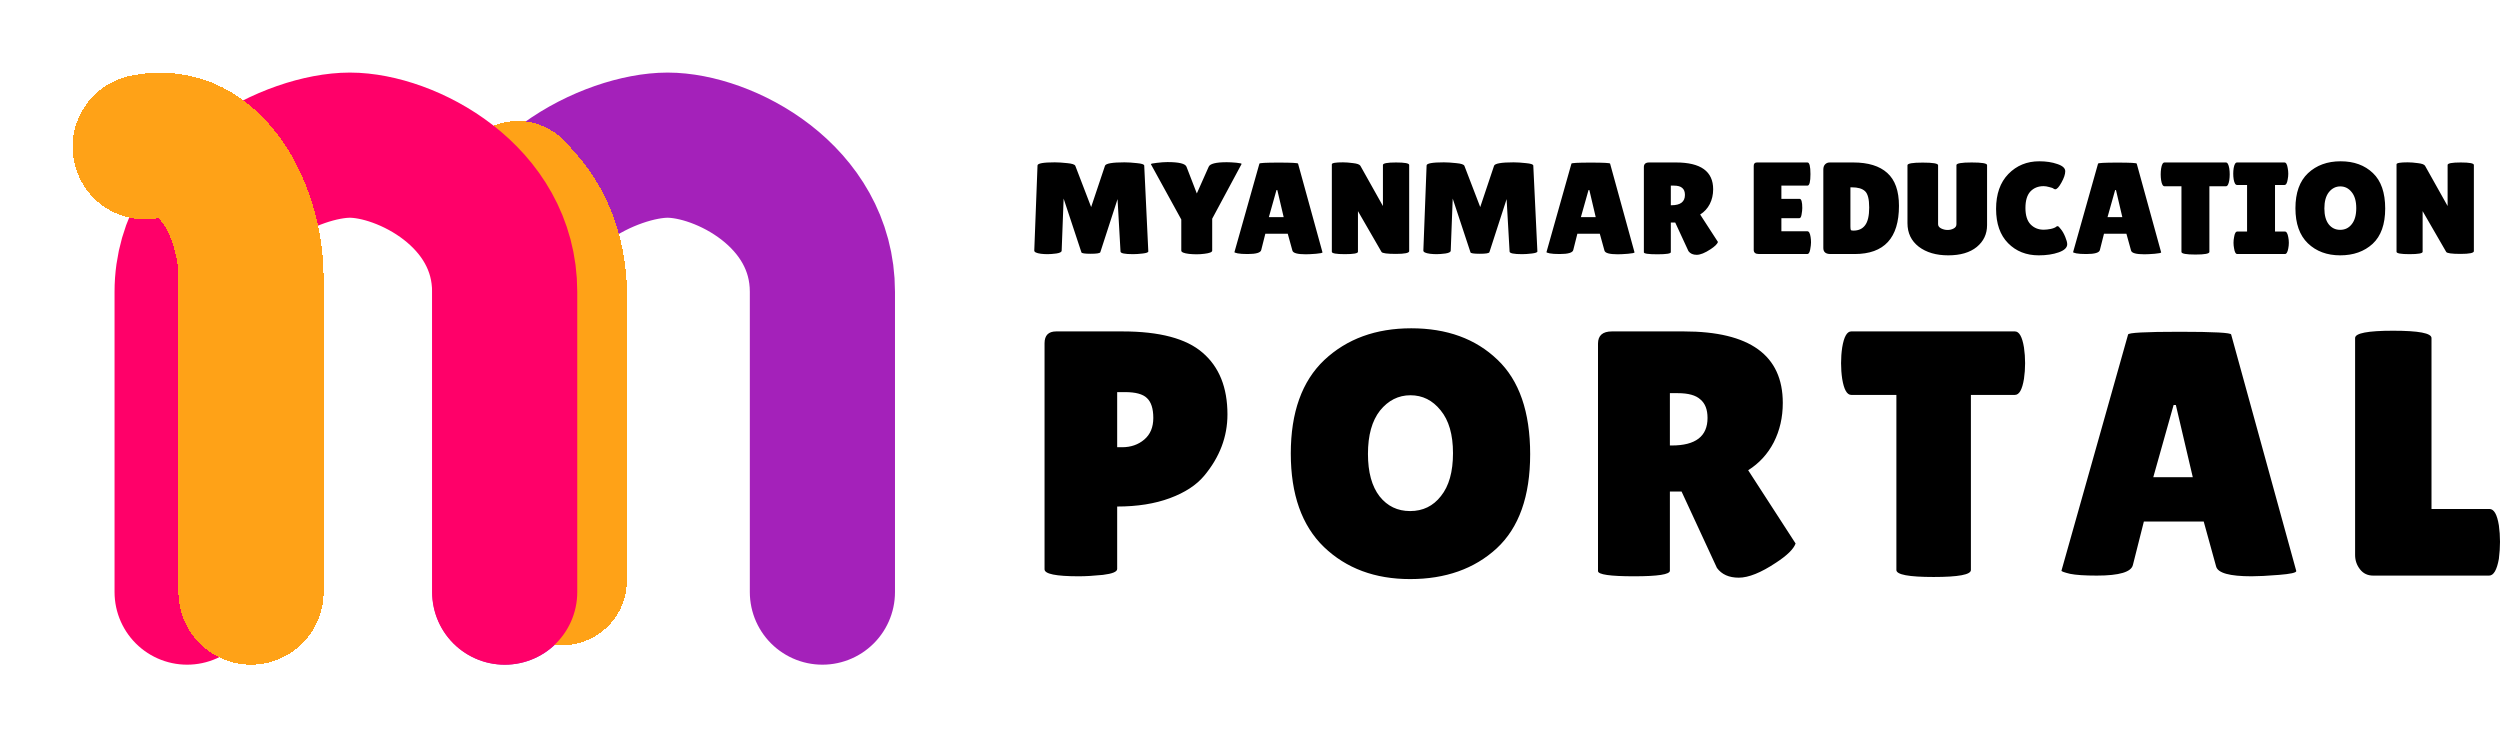 <svg width="155" height="46" viewBox="0 0 155 46" fill="none" xmlns="http://www.w3.org/2000/svg">
<path d="M70.25 15.758C69.731 15.758 69.472 15.704 69.472 15.596L69.288 12.344L68.22 15.636C68.197 15.701 67.999 15.734 67.625 15.734C67.252 15.734 67.059 15.704 67.048 15.645L65.945 12.311L65.823 15.547C65.817 15.628 65.706 15.685 65.49 15.717C65.274 15.745 65.094 15.758 64.948 15.758C64.808 15.758 64.671 15.75 64.536 15.734C64.256 15.696 64.119 15.628 64.125 15.531L64.326 10.259C64.326 10.13 64.682 10.065 65.394 10.065C65.604 10.065 65.861 10.081 66.164 10.114C66.467 10.141 66.636 10.197 66.671 10.284L67.651 12.838L68.509 10.276C68.561 10.135 68.964 10.065 69.716 10.065C69.932 10.065 70.189 10.081 70.487 10.114C70.79 10.141 70.942 10.192 70.942 10.268L71.195 15.588C71.195 15.647 71.082 15.69 70.854 15.717C70.626 15.745 70.425 15.758 70.25 15.758ZM74.938 10.341C75.014 10.151 75.387 10.057 76.058 10.057C76.227 10.057 76.425 10.068 76.653 10.089C76.886 10.111 76.994 10.138 76.977 10.17L75.156 13.56V15.539C75.156 15.631 74.996 15.696 74.675 15.734C74.512 15.755 74.352 15.766 74.194 15.766C74.037 15.766 73.879 15.758 73.722 15.742C73.401 15.704 73.24 15.636 73.24 15.539V13.609L71.359 10.187C71.336 10.154 71.455 10.124 71.718 10.097C71.98 10.065 72.202 10.049 72.383 10.049C73.1 10.049 73.494 10.146 73.564 10.341L74.203 11.995L74.938 10.341ZM80.953 15.766C80.445 15.766 80.171 15.69 80.13 15.539L79.841 14.493H78.45L78.197 15.498C78.162 15.666 77.882 15.75 77.356 15.75C77.076 15.75 76.869 15.736 76.735 15.709C76.601 15.677 76.534 15.653 76.534 15.636L78.083 10.146C78.083 10.103 78.482 10.081 79.281 10.081C80.081 10.081 80.48 10.103 80.48 10.146L81.994 15.645C81.994 15.682 81.86 15.712 81.592 15.734C81.323 15.755 81.11 15.766 80.953 15.766ZM78.669 13.463H79.588L79.194 11.784H79.141L78.669 13.463ZM87.369 15.572C87.369 15.685 87.095 15.742 86.547 15.742C85.998 15.742 85.701 15.701 85.654 15.62L84.193 13.09V15.612C84.193 15.709 83.922 15.758 83.379 15.758C82.843 15.758 82.574 15.709 82.574 15.612V10.187C82.574 10.105 82.805 10.065 83.265 10.065C83.446 10.065 83.656 10.081 83.895 10.114C84.14 10.141 84.289 10.195 84.342 10.276L85.742 12.774V10.227C85.742 10.124 86.013 10.073 86.555 10.073C87.098 10.073 87.369 10.124 87.369 10.227V15.572ZM94.373 15.758C93.854 15.758 93.594 15.704 93.594 15.596L93.41 12.344L92.343 15.636C92.32 15.701 92.121 15.734 91.748 15.734C91.375 15.734 91.182 15.704 91.17 15.645L90.068 12.311L89.945 15.547C89.94 15.628 89.829 15.685 89.613 15.717C89.397 15.745 89.216 15.758 89.07 15.758C88.93 15.758 88.793 15.75 88.659 15.734C88.379 15.696 88.242 15.628 88.248 15.531L88.449 10.259C88.449 10.13 88.805 10.065 89.517 10.065C89.727 10.065 89.983 10.081 90.287 10.114C90.59 10.141 90.759 10.197 90.794 10.284L91.774 12.838L92.632 10.276C92.684 10.135 93.087 10.065 93.839 10.065C94.055 10.065 94.312 10.081 94.609 10.114C94.913 10.141 95.064 10.192 95.064 10.268L95.318 15.588C95.318 15.647 95.204 15.69 94.977 15.717C94.749 15.745 94.548 15.758 94.373 15.758ZM100.299 15.766C99.791 15.766 99.517 15.69 99.477 15.539L99.188 14.493H97.796L97.543 15.498C97.508 15.666 97.228 15.75 96.703 15.75C96.423 15.75 96.216 15.736 96.081 15.709C95.947 15.677 95.88 15.653 95.88 15.636L97.429 10.146C97.429 10.103 97.829 10.081 98.628 10.081C99.427 10.081 99.826 10.103 99.826 10.146L101.34 15.645C101.34 15.682 101.206 15.712 100.938 15.734C100.669 15.755 100.457 15.766 100.299 15.766ZM98.015 13.463H98.934L98.54 11.784H98.488L98.015 13.463ZM103.591 15.636C103.591 15.723 103.314 15.766 102.76 15.766C102.2 15.766 101.92 15.726 101.92 15.645V10.357C101.92 10.168 102.028 10.073 102.244 10.073H103.915C105.449 10.073 106.216 10.627 106.216 11.736C106.216 12.071 106.146 12.376 106.006 12.652C105.866 12.922 105.668 13.139 105.411 13.301L106.514 15.004C106.467 15.134 106.315 15.282 106.059 15.45C105.709 15.682 105.42 15.799 105.193 15.799C104.965 15.799 104.796 15.723 104.685 15.572L103.863 13.795H103.591V15.636ZM103.591 11.508V12.725H103.635C104.189 12.725 104.466 12.511 104.466 12.084C104.466 11.89 104.411 11.746 104.3 11.654C104.195 11.557 104.02 11.508 103.775 11.508H103.591ZM111.574 12.328C111.685 12.328 111.741 12.517 111.741 12.895C111.741 13.009 111.726 13.144 111.697 13.301C111.673 13.452 111.627 13.528 111.557 13.528H110.446V14.339H112.056C112.155 14.339 112.222 14.458 112.257 14.696C112.274 14.798 112.283 14.909 112.283 15.028C112.283 15.142 112.266 15.29 112.231 15.474C112.196 15.658 112.137 15.75 112.056 15.75H109.063C108.841 15.75 108.731 15.666 108.731 15.498V10.284C108.731 10.143 108.798 10.073 108.932 10.073H112.064C112.187 10.073 112.248 10.314 112.248 10.795C112.248 11.271 112.187 11.508 112.064 11.508H110.446V12.328H111.574ZM113.046 15.377V10.511C113.046 10.376 113.081 10.27 113.151 10.195C113.227 10.114 113.323 10.073 113.44 10.073H114.901C115.828 10.073 116.531 10.289 117.01 10.722C117.494 11.154 117.736 11.835 117.736 12.765C117.736 14.755 116.82 15.75 114.988 15.75H113.492C113.195 15.75 113.046 15.626 113.046 15.377ZM114.726 11.614V14.039C114.726 14.152 114.735 14.225 114.752 14.258C114.77 14.285 114.822 14.298 114.91 14.298C115.23 14.298 115.473 14.187 115.636 13.966C115.805 13.744 115.89 13.376 115.89 12.863C115.89 12.344 115.802 12.006 115.627 11.849C115.458 11.692 115.187 11.614 114.813 11.614H114.726ZM121.299 10.235C121.299 10.127 121.614 10.073 122.244 10.073C122.88 10.073 123.198 10.127 123.198 10.235V13.958C123.198 14.509 122.985 14.961 122.559 15.312C122.133 15.658 121.544 15.831 120.792 15.831C120.045 15.831 119.435 15.653 118.963 15.296C118.496 14.934 118.263 14.447 118.263 13.836V10.243C118.263 10.135 118.578 10.081 119.208 10.081C119.844 10.081 120.161 10.135 120.161 10.243V13.901C120.161 14.009 120.223 14.095 120.345 14.16C120.474 14.225 120.608 14.258 120.748 14.258C120.888 14.258 121.013 14.228 121.124 14.168C121.241 14.109 121.299 14.02 121.299 13.901V10.235ZM126.435 10C126.86 10 127.234 10.057 127.555 10.17C127.881 10.278 128.045 10.427 128.045 10.616C128.045 10.806 127.966 11.041 127.808 11.322C127.657 11.598 127.528 11.736 127.423 11.736C127.394 11.736 127.359 11.722 127.318 11.695C127.283 11.662 127.196 11.63 127.056 11.598C126.922 11.56 126.805 11.541 126.706 11.541C126.368 11.541 126.093 11.652 125.883 11.873C125.679 12.095 125.577 12.436 125.577 12.895C125.577 13.349 125.682 13.687 125.892 13.909C126.108 14.131 126.379 14.242 126.706 14.242C126.84 14.242 126.989 14.225 127.152 14.193C127.321 14.155 127.441 14.104 127.511 14.039C127.523 14.028 127.546 14.023 127.581 14.023C127.616 14.023 127.68 14.085 127.773 14.209C127.873 14.328 127.963 14.488 128.045 14.688C128.126 14.882 128.167 15.034 128.167 15.142C128.167 15.352 127.992 15.52 127.642 15.645C127.292 15.769 126.878 15.831 126.4 15.831C125.63 15.831 124.997 15.58 124.501 15.077C124.005 14.574 123.757 13.866 123.757 12.952C123.757 12.033 124.011 11.311 124.518 10.787C125.032 10.262 125.67 10 126.435 10ZM132.949 15.766C132.442 15.766 132.168 15.69 132.127 15.539L131.838 14.493H130.447L130.193 15.498C130.158 15.666 129.878 15.75 129.353 15.75C129.073 15.75 128.866 15.736 128.732 15.709C128.598 15.677 128.531 15.653 128.531 15.636L130.079 10.146C130.079 10.103 130.479 10.081 131.278 10.081C132.077 10.081 132.477 10.103 132.477 10.146L133.991 15.645C133.991 15.682 133.857 15.712 133.588 15.734C133.32 15.755 133.107 15.766 132.949 15.766ZM130.666 13.463H131.584L131.191 11.784H131.138L130.666 13.463ZM136.982 15.62C136.982 15.728 136.693 15.782 136.116 15.782C135.538 15.782 135.25 15.728 135.25 15.62V11.549H134.2C134.1 11.549 134.03 11.425 133.99 11.176C133.972 11.057 133.963 10.935 133.963 10.811C133.963 10.687 133.972 10.565 133.99 10.446C134.03 10.197 134.1 10.073 134.2 10.073H138.006C138.105 10.073 138.175 10.197 138.216 10.446C138.233 10.565 138.242 10.687 138.242 10.811C138.242 10.935 138.233 11.057 138.216 11.176C138.175 11.425 138.105 11.549 138.006 11.549H136.982V15.62ZM139.318 14.355V11.468H138.697C138.598 11.468 138.528 11.352 138.487 11.119C138.469 11.006 138.461 10.889 138.461 10.77C138.461 10.652 138.469 10.535 138.487 10.422C138.528 10.189 138.598 10.073 138.697 10.073H141.637C141.736 10.073 141.803 10.189 141.838 10.422C141.861 10.535 141.873 10.652 141.873 10.77C141.873 10.889 141.861 11.006 141.838 11.119C141.803 11.352 141.736 11.468 141.637 11.468H141.051V14.355H141.663C141.762 14.355 141.832 14.471 141.873 14.704C141.896 14.817 141.908 14.934 141.908 15.053C141.908 15.171 141.896 15.288 141.873 15.401C141.832 15.634 141.762 15.75 141.663 15.75H138.714C138.615 15.75 138.548 15.634 138.513 15.401C138.49 15.288 138.478 15.171 138.478 15.053C138.478 14.934 138.49 14.817 138.513 14.704C138.548 14.471 138.615 14.355 138.714 14.355H139.318ZM145.091 15.831C144.274 15.831 143.606 15.582 143.087 15.085C142.574 14.588 142.317 13.863 142.317 12.912C142.317 11.954 142.576 11.23 143.096 10.738C143.621 10.246 144.294 10 145.117 10C145.945 10 146.613 10.243 147.121 10.73C147.628 11.211 147.882 11.944 147.882 12.928C147.882 13.906 147.622 14.636 147.103 15.117C146.584 15.593 145.913 15.831 145.091 15.831ZM145.099 11.557C144.819 11.557 144.583 11.676 144.391 11.914C144.204 12.152 144.111 12.487 144.111 12.92C144.111 13.347 144.201 13.677 144.382 13.909C144.563 14.136 144.799 14.25 145.091 14.25C145.388 14.25 145.627 14.133 145.808 13.901C145.995 13.668 146.088 13.336 146.088 12.903C146.088 12.471 145.992 12.138 145.799 11.906C145.613 11.673 145.379 11.557 145.099 11.557ZM153.38 15.572C153.38 15.685 153.105 15.742 152.557 15.742C152.009 15.742 151.711 15.701 151.665 15.62L150.203 13.09V15.612C150.203 15.709 149.932 15.758 149.39 15.758C148.853 15.758 148.585 15.709 148.585 15.612V10.187C148.585 10.105 148.815 10.065 149.276 10.065C149.457 10.065 149.667 10.081 149.906 10.114C150.151 10.141 150.3 10.195 150.352 10.276L151.752 12.774V10.227C151.752 10.124 152.023 10.073 152.566 10.073C153.108 10.073 153.38 10.124 153.38 10.227V15.572Z" fill="black"/>
<path d="M66.885 35.73C65.469 35.73 64.762 35.586 64.762 35.297V21.284C64.762 20.793 65.003 20.548 65.485 20.548H69.592C71.894 20.548 73.551 20.988 74.562 21.867C75.589 22.747 76.102 24.023 76.102 25.695C76.102 27.079 75.62 28.348 74.655 29.502C74.173 30.078 73.465 30.54 72.532 30.886C71.599 31.232 70.51 31.405 69.265 31.405V35.276C69.265 35.449 68.969 35.571 68.379 35.643C67.803 35.701 67.305 35.73 66.885 35.73ZM69.265 24.311V27.728H69.569C70.113 27.728 70.572 27.57 70.945 27.252C71.319 26.935 71.505 26.488 71.505 25.912C71.505 25.335 71.373 24.924 71.109 24.679C70.859 24.434 70.409 24.311 69.755 24.311H69.265ZM87.426 35.903C85.248 35.903 83.467 35.24 82.083 33.913C80.714 32.587 80.029 30.655 80.029 28.117C80.029 25.566 80.722 23.634 82.106 22.322C83.506 21.009 85.303 20.354 87.496 20.354C89.705 20.354 91.486 21.002 92.84 22.3C94.193 23.583 94.87 25.537 94.87 28.161C94.87 30.77 94.177 32.717 92.793 34C91.409 35.269 89.619 35.903 87.426 35.903ZM87.449 24.506C86.703 24.506 86.073 24.823 85.559 25.457C85.062 26.092 84.813 26.986 84.813 28.139C84.813 29.278 85.054 30.157 85.536 30.777C86.018 31.383 86.648 31.686 87.426 31.686C88.219 31.686 88.857 31.376 89.339 30.756C89.837 30.136 90.086 29.249 90.086 28.096C90.086 26.942 89.829 26.056 89.316 25.436C88.818 24.816 88.196 24.506 87.449 24.506ZM103.533 35.384C103.533 35.615 102.794 35.73 101.317 35.73C99.823 35.73 99.076 35.622 99.076 35.406V21.305C99.076 20.801 99.364 20.548 99.94 20.548H104.397C108.488 20.548 110.533 22.026 110.533 24.982C110.533 25.875 110.347 26.69 109.973 27.425C109.6 28.146 109.071 28.723 108.387 29.155L111.327 33.697C111.202 34.043 110.798 34.439 110.113 34.886C109.18 35.507 108.41 35.816 107.803 35.816C107.197 35.816 106.745 35.615 106.45 35.211L104.257 30.475H103.533V35.384ZM103.533 24.376V27.62H103.65C105.128 27.62 105.867 27.051 105.867 25.912C105.867 25.392 105.719 25.01 105.423 24.765C105.143 24.506 104.677 24.376 104.023 24.376H103.533ZM122.196 35.341C122.196 35.629 121.426 35.773 119.886 35.773C118.346 35.773 117.576 35.629 117.576 35.341V24.484H114.776C114.512 24.484 114.325 24.153 114.216 23.489C114.169 23.172 114.146 22.848 114.146 22.516C114.146 22.185 114.169 21.86 114.216 21.543C114.325 20.88 114.512 20.548 114.776 20.548H124.926C125.191 20.548 125.378 20.88 125.486 21.543C125.533 21.86 125.556 22.185 125.556 22.516C125.556 22.848 125.533 23.172 125.486 23.489C125.378 24.153 125.191 24.484 124.926 24.484H122.196V35.341ZM139.593 35.73C138.24 35.73 137.509 35.528 137.4 35.124L136.63 32.334H132.92L132.243 35.016C132.15 35.463 131.403 35.687 130.003 35.687C129.257 35.687 128.704 35.651 128.347 35.578C127.988 35.492 127.81 35.427 127.81 35.384L131.94 20.743C131.94 20.628 133.005 20.57 135.137 20.57C137.268 20.57 138.333 20.628 138.333 20.743L142.37 35.406C142.37 35.507 142.012 35.586 141.297 35.643C140.581 35.701 140.013 35.73 139.593 35.73ZM133.503 29.588H135.953L134.903 25.111H134.763L133.503 29.588ZM146.016 34.411V20.959C146.016 20.656 146.802 20.505 148.373 20.505C149.96 20.505 150.753 20.656 150.753 20.959V31.556H154.346C154.626 31.556 154.821 31.895 154.93 32.572C154.976 32.904 155 33.243 155 33.589C155 33.935 154.976 34.288 154.93 34.649C154.806 35.341 154.603 35.687 154.323 35.687H147.136C146.794 35.687 146.522 35.557 146.32 35.297C146.117 35.038 146.016 34.742 146.016 34.411Z" fill="black"/>
<path d="M31.301 36.71C31.301 36.71 31.302 24.07 31.301 18.091C31.3 12.112 37.946 9 41.391 9C44.837 9 50.989 12.103 50.989 18.091C50.989 24.08 50.989 36.71 50.989 36.71" stroke="#A421BA" stroke-width="9" stroke-linecap="round"/>
<g filter="url(#filter0_d_904_2435)">
<path d="M30.866 36V19.458C31.134 14.449 28.995 12.478 28.102 11.5" stroke="#FFA217" stroke-width="8" stroke-linecap="round" shape-rendering="crispEdges"/>
</g>
<path d="M11.602 36.71C11.602 36.71 11.602 24.07 11.602 18.091C11.601 12.112 18.247 9 21.692 9C25.137 9 31.29 12.103 31.29 18.091C31.29 24.08 31.29 36.71 31.29 36.71" stroke="#FF0069" stroke-width="9" stroke-linecap="round"/>
<g filter="url(#filter1_d_904_2435)">
<path d="M11.563 36.71V17.213C11.563 13.157 9.084 8.228 5 9.102" stroke="#FFA217" stroke-width="9" stroke-linecap="round" shape-rendering="crispEdges"/>
</g>
<defs>
<filter id="filter0_d_904_2435" x="24.102" y="3.5" width="18.789" height="40.5" filterUnits="userSpaceOnUse" color-interpolation-filters="sRGB">
<feFlood flood-opacity="0" result="BackgroundImageFix"/>
<feColorMatrix in="SourceAlpha" type="matrix" values="0 0 0 0 0 0 0 0 0 0 0 0 0 0 0 0 0 0 127 0" result="hardAlpha"/>
<feOffset dx="4"/>
<feGaussianBlur stdDeviation="2"/>
<feComposite in2="hardAlpha" operator="out"/>
<feColorMatrix type="matrix" values="0 0 0 0 0 0 0 0 0 0 0 0 0 0 0 0 0 0 0.25 0"/>
<feBlend mode="normal" in2="BackgroundImageFix" result="effect1_dropShadow_904_2435"/>
<feBlend mode="normal" in="SourceGraphic" in2="effect1_dropShadow_904_2435" result="shape"/>
</filter>
<filter id="filter1_d_904_2435" x="0.5" y="0.494" width="23.562" height="44.716" filterUnits="userSpaceOnUse" color-interpolation-filters="sRGB">
<feFlood flood-opacity="0" result="BackgroundImageFix"/>
<feColorMatrix in="SourceAlpha" type="matrix" values="0 0 0 0 0 0 0 0 0 0 0 0 0 0 0 0 0 0 127 0" result="hardAlpha"/>
<feOffset dx="4"/>
<feGaussianBlur stdDeviation="2"/>
<feComposite in2="hardAlpha" operator="out"/>
<feColorMatrix type="matrix" values="0 0 0 0 0 0 0 0 0 0 0 0 0 0 0 0 0 0 0.25 0"/>
<feBlend mode="normal" in2="BackgroundImageFix" result="effect1_dropShadow_904_2435"/>
<feBlend mode="normal" in="SourceGraphic" in2="effect1_dropShadow_904_2435" result="shape"/>
</filter>
</defs>
</svg>
